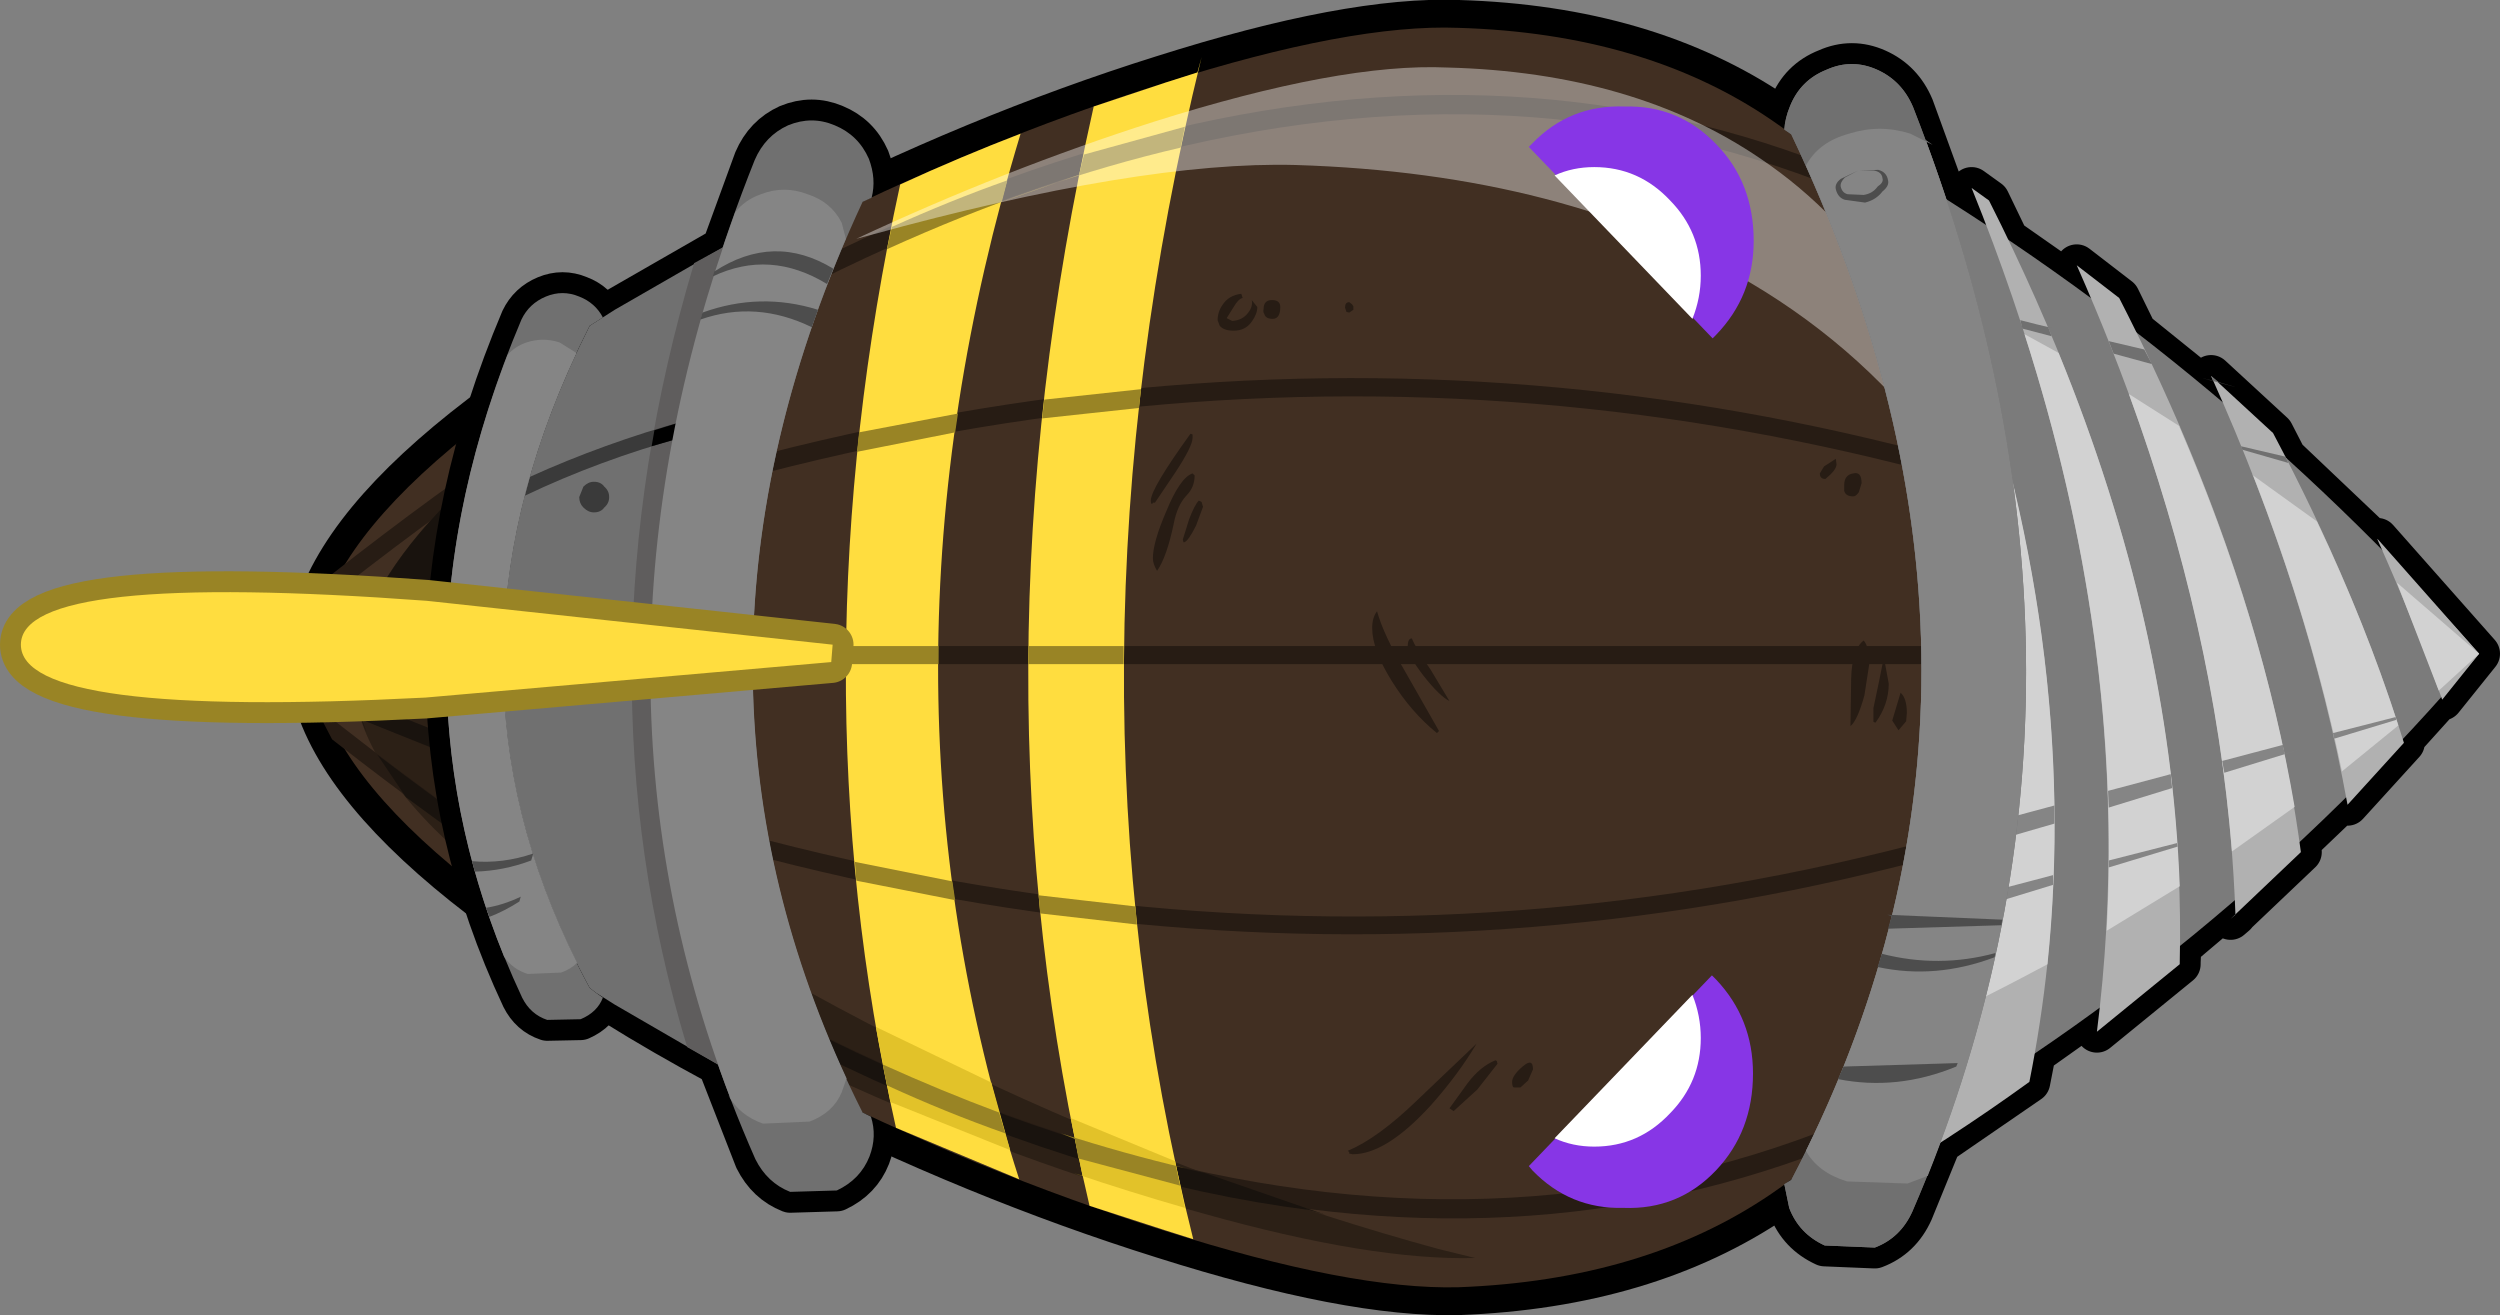 <?xml version="1.0" encoding="UTF-8" standalone="no"?>
<svg xmlns:xlink="http://www.w3.org/1999/xlink" height="94.45px" width="179.55px" xmlns="http://www.w3.org/2000/svg">
  <rect width="100%" height="100%" fill="#808080" stroke="none"/>
  <g transform="matrix(1.0, 0.0, 0.0, 1.0, 78.45, 47.2)">
    <path d="M-53.65 -0.1 Q-53.2 -12.65 -20.75 -29.0 -7.65 -35.75 5.25 -39.75 18.15 -43.85 25.6 -43.6 38.5 -43.2 47.3 -37.25 52.9 -33.4 56.6 -27.5 60.15 -21.85 62.35 -15.35 64.9 -7.6 65.0 -0.1 L65.0 0.05 Q64.9 7.5 62.35 15.4 60.15 21.8 56.6 27.5 52.9 33.35 47.3 37.2 38.5 43.15 25.6 43.65 18.15 43.85 5.25 39.75 -7.65 35.7 -20.75 29.05 -53.2 12.55 -53.65 0.05 L-53.65 -0.1" fill="#3464a8" fill-rule="evenodd" stroke="none"/>
    <path d="M-53.65 -0.1 Q-53.2 -12.65 -20.75 -29.0 -7.65 -35.75 5.25 -39.75 18.15 -43.85 25.6 -43.6 38.5 -43.2 47.3 -37.25 52.9 -33.4 56.6 -27.5 60.15 -21.85 62.35 -15.35 64.9 -7.6 65.0 -0.1 L65.0 0.05 Q64.9 7.5 62.35 15.4 60.15 21.8 56.6 27.5 52.9 33.35 47.3 37.2 38.5 43.15 25.6 43.65 18.15 43.85 5.25 39.75 -7.65 35.7 -20.75 29.05 -53.2 12.55 -53.65 0.05 L-53.65 -0.1 Z" fill="none" stroke="#000000" stroke-linecap="round" stroke-linejoin="round" stroke-width="4.0"/>
    <path d="M25.55 -43.6 Q38.45 -43.2 47.25 -37.25 52.9 -33.4 56.55 -27.5 60.1 -21.85 62.3 -15.35 64.9 -7.6 65.0 -0.05 L65.0 0.05 Q64.9 7.5 62.3 15.35 60.1 21.85 56.55 27.5 52.9 33.35 47.25 37.15 38.45 43.15 25.55 43.65 18.15 43.85 5.2 39.7 -7.7 35.65 -20.75 29.05 -53.25 12.55 -53.7 0.05 L-53.7 -0.05 Q-53.25 -12.65 -20.75 -29.05 -7.7 -35.75 5.2 -39.8 18.15 -43.9 25.55 -43.6" fill="#150f0a" fill-rule="evenodd" stroke="none"/>
    <path d="M63.1 12.55 Q5.9 29.65 -53.9 2.75 L-54.25 1.25 Q6.35 28.75 64.3 10.9 L63.5 11.15 63.1 12.55 M65.0 -0.1 L65.0 0.0 65.0 0.45 -54.35 0.45 -54.4 0.0 -54.4 -0.1 -54.35 -0.8 65.0 -0.8 65.0 -0.1 M63.5 -11.35 Q5.9 -28.7 -54.25 -1.5 L-53.8 -3.05 Q5.95 -29.75 63.1 -12.8 L63.5 -11.35 M53.25 -31.9 Q6.95 -51.7 -53.75 -3.25 L-52.6 -5.65 Q5.8 -51.65 51.05 -34.15 L53.25 -31.9 M50.95 34.1 Q5.85 51.4 -52.45 5.7 L-53.7 3.25 Q6.95 51.5 53.2 31.8 L50.95 34.1" fill="#000000" fill-rule="evenodd" stroke="none"/>
    <path d="M-55.85 -0.1 Q-55.4 -13.15 -21.75 -30.1 -8.2 -37.05 5.2 -41.25 18.6 -45.5 26.3 -45.2 39.65 -44.8 48.8 -38.6 54.6 -34.65 58.45 -28.55 62.1 -22.65 64.4 -15.9 67.05 -7.9 67.15 -0.1 L67.15 0.05 Q67.05 7.8 64.4 15.95 62.1 22.6 58.45 28.5 54.6 34.6 48.8 38.55 39.65 44.75 26.3 45.25 18.6 45.45 5.2 41.2 -8.2 37.0 -21.75 30.15 -55.4 13.05 -55.85 0.05 L-55.85 -0.1" fill="#3464a8" fill-rule="evenodd" stroke="none"/>
    <path d="M-55.85 -0.1 Q-55.4 -13.15 -21.75 -30.1 -8.2 -37.05 5.2 -41.25 18.6 -45.5 26.3 -45.2 39.65 -44.8 48.8 -38.6 54.6 -34.65 58.45 -28.55 62.1 -22.65 64.4 -15.9 67.05 -7.9 67.15 -0.1 L67.15 0.05 Q67.05 7.8 64.4 15.95 62.1 22.6 58.45 28.5 54.6 34.6 48.8 38.55 39.65 44.75 26.3 45.25 18.6 45.45 5.2 41.2 -8.2 37.0 -21.75 30.15 -55.4 13.05 -55.85 0.05 L-55.85 -0.1 Z" fill="none" stroke="#000000" stroke-linecap="round" stroke-linejoin="round" stroke-width="4.0"/>
    <path d="M-35.65 24.1 L-36.1 23.75 Q-48.55 0.8 -36.1 -23.8 L-34.3 -24.95 -26.55 -29.4 -24.25 -35.7 Q-23.5 -37.45 -21.85 -38.2 -20.15 -38.9 -18.5 -38.2 -16.8 -37.5 -16.05 -35.8 -15.5 -34.35 -15.85 -33.0 L-16.5 -32.7 Q-32.3 1.3 -16.5 32.7 L-15.9 33.0 Q-15.45 34.4 -16.0 35.85 -16.65 37.5 -18.35 38.3 L-21.7 38.4 Q-23.35 37.75 -24.2 36.05 L-26.85 29.25 Q-30.85 27.1 -34.3 24.95 L-35.65 24.1" fill="#000000" fill-rule="evenodd" stroke="none"/>
    <path d="M-35.65 24.1 L-36.1 23.75 Q-48.55 0.8 -36.1 -23.8 L-34.3 -24.95 -26.55 -29.4 -24.25 -35.7 Q-23.5 -37.45 -21.85 -38.2 -20.15 -38.9 -18.5 -38.2 -16.8 -37.5 -16.05 -35.8 -15.5 -34.35 -15.85 -33.0 L-16.5 -32.7 Q-32.3 1.3 -16.5 32.7 L-15.9 33.0 Q-15.45 34.4 -16.0 35.85 -16.65 37.5 -18.35 38.3 L-21.7 38.4 Q-23.35 37.75 -24.2 36.05 L-26.85 29.25 Q-30.85 27.1 -34.3 24.95 L-35.65 24.1 Z" fill="none" stroke="#000000" stroke-linecap="round" stroke-linejoin="round" stroke-width="3.0"/>
    <path d="M61.35 -32.9 L64.2 -31.1 Q75.35 -2.0 72.35 25.15 L67.7 28.45 68.6 21.95 68.6 21.9 Q70.3 5.2 66.2 -12.1 64.8 -22.4 61.35 -32.9 M65.75 -30.0 L71.75 -25.8 Q81.1 -3.6 82.05 17.5 L78.15 20.8 Q78.35 -3.75 65.75 -30.0 M74.95 -23.35 L81.15 -18.35 Q87.45 -3.9 90.05 10.1 L86.75 13.25 Q84.15 -4.65 74.95 -23.35 M85.7 -14.35 L92.65 -7.75 96.9 2.85 94.15 5.9 Q90.95 -4.15 85.7 -14.35" fill="#7b7b7b" fill-rule="evenodd" stroke="none"/>
    <path d="M64.2 -31.1 L63.15 -33.7 64.4 -32.8 65.75 -30.0 Q78.35 -3.75 78.15 20.8 L78.1 21.9 78.1 21.95 78.1 22.05 72.15 26.9 72.35 25.15 Q75.35 -2.0 64.2 -31.1 M71.75 -25.8 L70.7 -28.15 73.75 -25.8 74.95 -23.35 Q84.15 -4.65 86.75 13.25 L86.8 14.0 81.75 18.8 82.1 18.5 82.05 17.5 Q81.1 -3.6 71.75 -25.8 M81.15 -18.35 L80.35 -20.2 84.8 -16.1 85.7 -14.35 Q90.95 -4.15 94.15 5.9 L94.2 6.15 90.15 10.6 90.05 10.1 Q87.45 -3.9 81.15 -18.35 M92.65 -7.75 L92.3 -8.45 92.3 -8.5 99.6 -0.25 96.95 3.05 96.9 2.85 92.65 -7.75 M67.7 28.45 L67.3 30.5 60.9 34.9 Q69.45 12.05 66.2 -12.1 70.3 5.2 68.6 21.9 L68.6 21.95 67.7 28.45" fill="#b1b1b1" fill-rule="evenodd" stroke="none"/>
    <path d="M60.9 34.9 L58.9 39.8 Q58.05 41.7 56.2 42.4 L52.6 42.25 Q50.75 41.4 50.05 39.55 L49.7 37.85 50.2 37.55 Q68.9 1.85 50.2 -37.55 L49.7 -37.9 Q49.75 -38.7 50.1 -39.55 50.85 -41.45 52.75 -42.2 54.55 -43.0 56.35 -42.2 58.15 -41.4 58.95 -39.5 L61.35 -32.9 Q64.8 -22.4 66.2 -12.1 69.45 12.05 60.9 34.9" fill="#707070" fill-rule="evenodd" stroke="none"/>
    <path d="M61.35 -32.9 L64.2 -31.1 63.15 -33.7 64.4 -32.8 65.75 -30.0 71.75 -25.8 70.7 -28.15 73.75 -25.8 74.95 -23.35 81.15 -18.35 80.35 -20.2 84.8 -16.1 85.7 -14.35 92.65 -7.75 92.3 -8.45 92.3 -8.5 99.6 -0.25 96.95 3.05 96.9 2.85 94.15 5.9 94.2 6.15 90.15 10.6 90.05 10.1 86.75 13.25 86.8 14.0 81.75 18.8 82.1 18.5 82.05 17.5 78.15 20.8 78.1 21.9 78.1 21.95 78.1 22.05 72.15 26.9 72.35 25.15 67.7 28.45 67.3 30.5 60.9 34.9 58.9 39.8 Q58.05 41.7 56.2 42.4 L52.6 42.25 Q50.75 41.4 50.05 39.55 L49.7 37.85 50.2 37.55 Q68.9 1.85 50.2 -37.55 L49.7 -37.9 Q49.75 -38.7 50.1 -39.55 50.85 -41.45 52.75 -42.2 54.55 -43.0 56.35 -42.2 58.15 -41.4 58.95 -39.5 L61.35 -32.9 Q64.8 -22.4 66.2 -12.1 70.3 5.2 68.6 21.9 L68.6 21.95 67.7 28.45 M60.9 34.9 Q69.45 12.05 66.2 -12.1 M64.2 -31.1 Q75.35 -2.0 72.35 25.15 M78.15 20.8 Q78.35 -3.75 65.75 -30.0 M86.75 13.25 Q84.15 -4.65 74.95 -23.35 M71.75 -25.8 Q81.1 -3.6 82.05 17.5 M81.15 -18.35 Q87.45 -3.9 90.05 10.1 M94.15 5.9 Q90.95 -4.15 85.7 -14.35 M96.9 2.85 L92.65 -7.75" fill="none" stroke="#000000" stroke-linecap="round" stroke-linejoin="round" stroke-width="3.0"/>
    <path d="M26.3 -45.2 Q39.65 -44.8 48.75 -38.6 54.6 -34.65 58.4 -28.5 62.1 -22.65 64.4 -15.9 67.05 -7.9 67.15 -0.05 L67.15 0.05 Q67.05 7.75 64.4 15.9 62.1 22.65 58.4 28.5 54.6 34.6 48.75 38.55 39.65 44.75 26.3 45.25 18.6 45.45 5.2 41.2 -8.2 37.0 -21.75 30.15 -55.4 13.0 -55.9 0.05 L-55.9 -0.05 Q-55.4 -13.1 -21.75 -30.15 -8.2 -37.05 5.2 -41.25 18.6 -45.5 26.3 -45.2" fill="#412f22" fill-rule="evenodd" stroke="none"/>
    <path d="M-53.1 1.3 Q-52.8 -6.95 -39.05 -17.45 -46.7 -9.65 -46.95 -2.95 L-46.95 -2.75 Q-46.35 12.45 -6.85 30.85 9.1 38.2 24.85 42.5 L27.5 43.15 Q20.05 43.35 7.95 39.95 -5.4 36.3 -18.95 30.05 -52.6 14.3 -53.1 1.45 L-53.1 1.3" fill="#2c2016" fill-rule="evenodd" stroke="none"/>
    <path d="M55.0 -33.05 Q6.95 -53.55 -55.95 -3.35 L-54.75 -5.85 Q5.8 -53.5 52.65 -35.4 L55.0 -33.05 M65.6 -11.75 Q5.9 -29.7 -56.5 -1.5 L-56.0 -3.15 Q5.95 -30.8 65.2 -13.2 L65.6 -11.75 M67.15 -0.1 L67.15 0.05 67.15 0.5 -56.55 0.5 -56.6 0.05 -56.6 -0.1 -56.55 -0.8 67.15 -0.8 67.15 -0.1 M65.2 13.0 Q5.9 30.75 -56.1 2.85 L-56.5 1.3 Q6.35 29.85 66.4 11.35 L65.6 11.6 65.2 13.0 M52.6 35.4 Q5.85 53.3 -54.6 5.9 L-55.9 3.4 Q6.95 53.45 54.95 33.0 L52.6 35.4" fill="#271c14" fill-rule="evenodd" stroke="none"/>
    <path d="M-45.5 -8.65 L-46.05 -7.2 -46.55 -5.65 -51.9 -3.45 -52.1 -2.9 Q-49.75 -8.7 -41.55 -15.45 L-39.85 -16.6 -42.75 -13.1 -45.5 -8.65 M-52.8 -0.8 L-46.65 -0.8 -46.35 0.5 -53.0 0.5 -52.8 -0.8 M15.55 39.7 Q-14.55 35.85 -49.3 10.05 L-51.35 7.0 Q-19.75 31.1 8.1 37.05 L16.75 40.05 15.55 39.7 M-43.35 6.2 L-41.05 9.05 -52.45 4.5 -52.1 5.45 Q-52.8 3.9 -52.95 2.45 L-52.9 3.0 -42.7 7.05 -43.35 6.2" fill="#19130e" fill-rule="evenodd" stroke="none"/>
    <path d="M7.85 -43.1 Q-3.0 1.05 7.25 41.8 L5.2 41.15 -0.2 39.4 Q-9.15 1.4 0.1 -39.55 L5.2 -41.25 7.55 -42.0 7.85 -43.1 M-5.25 37.5 L-14.1 33.8 Q-21.45 1.15 -13.8 -33.95 -9.45 -35.95 -5.15 -37.6 -16.95 1.3 -5.25 37.5" fill="#ffdd3f" fill-rule="evenodd" stroke="none"/>
    <path d="M50.2 37.55 Q68.9 1.85 50.2 -37.55 L49.7 -37.9 Q49.75 -38.7 50.1 -39.55 50.85 -41.45 52.75 -42.2 54.55 -43.0 56.35 -42.2 58.15 -41.4 58.95 -39.5 75.2 2.1 58.9 39.8 58.05 41.7 56.2 42.4 L52.6 42.25 Q50.75 41.4 50.05 39.55 L49.7 37.85 50.2 37.55" fill="#6b6a6a" fill-rule="evenodd" stroke="none"/>
    <path d="M-35.1 -24.3 Q-34.8 -23.6 -34.85 -22.9 L-36.55 -21.85 Q-48.05 0.75 -36.55 21.8 L-34.85 22.9 Q-34.75 23.6 -35.1 24.3 -35.5 25.45 -36.75 26.0 L-39.15 26.05 Q-40.35 25.65 -40.95 24.45 -51.8 1.3 -41.0 -24.25 -40.45 -25.4 -39.25 -25.9 -38.05 -26.4 -36.85 -25.9 -35.65 -25.45 -35.1 -24.3" fill="#707070" fill-rule="evenodd" stroke="none"/>
    <path d="M-35.1 -24.3 Q-35.65 -25.45 -36.85 -25.9 -38.05 -26.4 -39.25 -25.9 -40.45 -25.4 -41.0 -24.25 -51.8 1.3 -40.95 24.45 -40.35 25.65 -39.15 26.05 L-36.75 26.0 Q-35.5 25.45 -35.1 24.3 -34.75 23.6 -34.85 22.9 L-36.55 21.8 Q-48.05 0.75 -36.55 -21.85 L-34.85 -22.9 Q-34.8 -23.6 -35.1 -24.3 Z" fill="none" stroke="#000000" stroke-linecap="round" stroke-linejoin="round" stroke-width="3.0"/>
    <path d="M-35.65 24.1 L-36.1 23.75 Q-48.55 0.8 -36.1 -23.8 L-34.3 -24.95 -26.05 -29.7 Q-35.55 1.0 -26.45 29.5 L-34.3 24.95 -35.65 24.1" fill="#707070" fill-rule="evenodd" stroke="none"/>
    <path d="M-16.5 -32.7 Q-32.3 1.3 -16.5 32.7 L-15.9 33.0 Q-15.45 34.4 -16.0 35.85 -16.65 37.5 -18.35 38.3 L-21.7 38.4 Q-23.35 37.75 -24.2 36.05 -39.25 1.95 -24.25 -35.7 -23.5 -37.45 -21.85 -38.2 -20.15 -38.9 -18.5 -38.2 -16.8 -37.5 -16.05 -35.8 -15.5 -34.35 -15.85 -33.0 L-16.5 -32.7" fill="#707070" fill-rule="evenodd" stroke="none"/>
    <path d="M-26.05 -29.7 Q-35.55 1.0 -26.45 29.5 L-29.1 28.0 Q-37.3 0.85 -28.6 -28.3 L-26.05 -29.7" fill="#5f5d5d" fill-rule="evenodd" stroke="none"/>
    <path d="M-40.75 -11.6 L-40.4 -12.95 Q-35.1 -15.35 -29.2 -17.0 L-29.4 -15.8 Q-35.4 -14.15 -40.75 -11.6 M-34.7 -11.5 Q-34.7 -11.05 -35.05 -10.75 -35.3 -10.4 -35.8 -10.4 -36.2 -10.4 -36.55 -10.75 -36.85 -11.05 -36.85 -11.5 L-36.55 -12.25 Q-36.2 -12.6 -35.8 -12.6 -35.3 -12.6 -35.05 -12.25 -34.7 -11.95 -34.7 -11.5" fill="#3a3a3a" fill-rule="evenodd" stroke="none"/>
    <path d="M-31.45 -16.3 L-29.2 -17.0 -29.4 -15.8 -31.65 -15.15 -31.45 -16.3" fill="#000000" fill-rule="evenodd" stroke="none"/>
    <path d="M-18.0 -31.2 L-17.7 -30.05 Q-31.1 1.2 -17.65 30.25 L-18.0 31.25 Q-18.6 32.7 -20.3 33.35 L-23.65 33.5 Q-25.35 32.9 -26.15 31.45 L-26.0 31.65 Q-37.65 1.25 -25.65 -31.95 -24.95 -32.85 -23.8 -33.25 -22.15 -33.9 -20.45 -33.25 -18.75 -32.7 -18.0 -31.2" fill="#858585" fill-rule="evenodd" stroke="none"/>
    <path d="M6.65 39.55 Q2.65 38.4 -1.35 37.05 L-0.7 37.25 -1.55 33.1 5.95 36.2 6.65 39.55 M-14.5 31.95 L-15.55 26.55 -7.25 30.55 -5.9 35.4 -14.5 31.95" fill="#e2c229" fill-rule="evenodd" stroke="none"/>
    <path d="M2.25 0.5 L-4.6 0.5 -4.55 -0.8 2.25 -0.8 2.25 0.5 M6.0 36.55 L6.3 37.95 -1.0 36.0 -1.25 34.6 -2.25 34.2 Q2.25 35.65 6.7 36.7 L6.0 36.55 M3.2 19.2 L-3.75 18.4 -3.85 17.1 3.1 17.9 3.2 19.2 M3.35 -17.9 L-3.6 -17.15 -3.45 -18.5 3.5 -19.25 3.35 -17.9 M6.35 -36.6 Q-3.95 -34.2 -14.75 -29.3 L-14.4 -30.9 Q-10.2 -32.8 -6.1 -34.25 L-6.5 -32.7 -0.95 -34.65 -0.6 -36.1 6.65 -38.1 6.35 -36.6 M-16.9 -14.75 L-16.75 -16.15 -9.65 -17.5 -9.85 -16.15 -16.9 -14.75 M-17.7 0.2 L-17.7 -0.8 -11.05 -0.8 -11.05 0.5 -17.7 0.5 -17.7 -0.25 -17.7 0.2 M-9.85 17.45 L-16.95 16.05 -17.05 14.7 -10.05 16.1 -9.85 17.45 M-14.75 30.75 L-15.05 29.25 Q-10.85 31.15 -6.7 32.7 L-6.25 34.2 Q-10.5 32.7 -14.75 30.75" fill="#998425" fill-rule="evenodd" stroke="none"/>
    <path d="M14.6 -35.35 Q3.45 -35.65 -16.0 -30.3 L-16.95 -30.05 Q-6.25 -35.05 4.4 -38.45 17.85 -42.7 25.5 -42.35 38.9 -42.0 48.0 -35.8 53.85 -31.85 57.65 -25.7 61.35 -19.8 63.6 -13.1 L65.0 -8.35 61.25 -14.2 Q55.7 -21.9 47.25 -26.9 34.0 -34.75 14.6 -35.35" fill="#ffffff" fill-opacity="0.4" fill-rule="evenodd" stroke="none"/>
    <path d="M55.3 -36.55 Q80.45 -21.95 99.6 -0.25 80.6 22.1 55.3 36.05 L53.75 34.8 Q67.15 1.5 53.75 -35.2 L55.3 -36.55" fill="#7b7b7b" fill-rule="evenodd" stroke="none"/>
    <path d="M64.4 -32.8 Q78.7 -4.5 78.1 21.9 L78.1 21.95 78.1 22.05 72.15 26.9 Q75.85 -2.3 63.15 -33.7 L64.4 -32.8 M55.3 -38.8 L57.2 -37.6 Q71.55 -6.75 68.6 21.9 L68.6 21.95 Q68.15 26.25 67.3 30.5 61.5 34.7 55.3 38.3 L53.75 36.95 Q67.15 1.6 53.75 -37.4 L55.3 -38.8 M80.35 -20.2 L84.8 -16.1 Q90.8 -4.8 94.2 6.15 L90.15 10.6 Q87.4 -4.55 80.35 -20.2 M82.1 18.5 Q81.3 -4.2 70.7 -28.15 L73.75 -25.8 Q84.2 -5.45 86.8 14.0 L81.75 18.8 82.1 18.5 M99.6 -0.25 L96.95 3.05 Q94.9 -2.65 92.3 -8.45 L92.3 -8.5 99.6 -0.25" fill="#b1b1b1" fill-rule="evenodd" stroke="none"/>
    <path d="M66.95 -23.2 L69.4 -21.85 Q77.4 -2.25 78.1 16.45 L72.85 19.65 Q74.0 -1.25 66.95 -23.2 M62.15 -25.75 Q71.0 -1.1 68.6 22.05 62.85 25.15 56.75 27.9 64.3 0.8 56.45 -28.5 L62.15 -25.75 M99.6 -0.25 L96.7 2.4 93.7 -5.35 99.6 -0.25 M78.05 -16.6 Q84.05 -2.7 86.35 10.75 L81.85 13.95 Q80.55 -2.15 74.45 -18.9 L78.15 -16.55 78.05 -16.6 M83.35 -13.1 L83.3 -13.1 87.95 -9.75 Q91.45 -2.4 93.8 4.9 L89.75 8.2 Q87.55 -2.35 83.35 -13.1" fill="#d2d2d2" fill-rule="evenodd" stroke="none"/>
    <path d="M72.95 9.6 L77.45 8.4 77.55 9.4 73.0 10.8 72.95 9.6 M73.0 14.6 L77.9 13.35 77.95 13.6 73.0 15.1 73.0 14.6 M85.65 6.95 L86.5 6.7 81.3 8.3 81.15 7.45 85.5 6.3 85.65 6.95 M89.1 5.45 L93.6 4.3 93.65 4.5 89.2 5.85 89.1 5.45 M63.4 13.6 L59.5 14.7 59.65 13.25 63.15 12.25 69.1 10.65 69.1 11.95 63.4 13.6 M58.7 19.5 L58.95 18.3 69.0 15.65 69.0 16.35 58.7 19.5" fill="#858585" fill-rule="evenodd" stroke="none"/>
    <path d="M76.1 -21.05 L73.35 -21.8 73.0 -22.7 75.55 -22.1 76.1 -21.05 M67.85 -23.9 L69.1 -23.6 68.65 -23.7 68.9 -23.05 66.8 -23.6 66.65 -24.2 65.5 -24.5 67.85 -23.9 M57.35 -26.3 L62.35 -25.25 62.4 -24.85 57.35 -26.3 M82.5 -15.15 L85.7 -14.4 85.9 -13.95 82.6 -14.9 82.5 -15.15 M80.35 -20.2 L80.9 -19.75 82.1 -19.4 79.7 -20.05 80.5 -19.85 80.35 -20.2" fill="#707070" fill-rule="evenodd" stroke="none"/>
    <path d="M50.2 37.55 Q68.9 1.85 50.2 -37.55 L49.7 -37.9 Q49.75 -38.7 50.1 -39.55 50.85 -41.45 52.75 -42.2 54.55 -43.0 56.35 -42.2 58.15 -41.4 58.95 -39.5 75.2 2.1 58.9 39.8 58.05 41.7 56.2 42.4 L52.6 42.25 Q50.75 41.4 50.05 39.55 L49.7 37.85 50.2 37.55" fill="#707070" fill-rule="evenodd" stroke="none"/>
    <path d="M54.2 37.65 Q52.1 37.0 51.25 35.45 67.85 1.7 51.25 -35.3 52.15 -37.0 54.35 -37.6 56.55 -38.3 58.75 -37.6 L60.35 -36.8 59.85 -37.15 Q74.2 1.7 60.0 37.25 L58.55 37.8 54.2 37.65" fill="#858585" fill-rule="evenodd" stroke="none"/>
    <path d="M-28.0 -24.75 Q-23.85 -26.25 -19.7 -24.95 L-20.15 -23.7 Q-24.15 -25.65 -28.15 -24.25 L-28.0 -24.75 M-27.15 -27.7 Q-22.85 -30.5 -18.6 -27.9 L-19.05 -26.8 Q-23.15 -29.3 -27.25 -27.35 L-27.15 -27.7" fill="#4d4d4d" fill-rule="evenodd" stroke="none"/>
    <path d="M62.05 29.4 Q57.8 31.15 53.55 30.3 L53.95 29.4 62.15 29.15 62.05 29.4 M64.8 21.55 Q60.55 23.15 56.4 22.25 L56.7 21.3 Q60.8 22.35 64.85 21.25 L64.85 21.3 64.8 21.55 M65.3 19.25 L57.15 19.5 57.4 18.6 57.1 18.5 65.35 18.85 65.3 19.25 M56.45 -35.0 Q57.05 -34.85 57.15 -34.25 57.25 -33.85 56.75 -33.45 56.3 -32.85 55.5 -32.65 L54.05 -32.85 Q53.55 -33.0 53.4 -33.6 53.3 -34.0 53.75 -34.35 L55.0 -34.95 54.05 -34.45 Q53.7 -34.1 53.75 -33.8 53.85 -33.35 54.25 -33.25 L55.4 -33.2 Q56.05 -33.3 56.4 -33.8 56.85 -34.1 56.75 -34.4 56.7 -34.85 56.15 -34.95 L55.0 -34.95 56.45 -35.0" fill="#4d4d4d" fill-rule="evenodd" stroke="none"/>
    <path d="M-36.85 -25.9 Q-35.7 -25.45 -35.15 -24.4 L-36.1 -23.8 Q-48.55 0.8 -36.1 23.75 L-35.65 24.1 -35.15 24.45 Q-35.55 25.5 -36.75 26.0 L-39.15 26.05 Q-40.35 25.65 -40.95 24.45 -51.8 1.3 -41.0 -24.25 -40.45 -25.4 -39.25 -25.9 -38.05 -26.4 -36.85 -25.9" fill="#707070" fill-rule="evenodd" stroke="none"/>
    <path d="M-38.25 -22.6 L-37.05 -21.85 Q-47.6 0.75 -37.0 21.95 -37.45 22.4 -38.15 22.65 L-40.55 22.75 Q-41.65 22.4 -42.25 21.5 -50.65 0.85 -42.0 -21.7 -41.5 -22.3 -40.65 -22.6 -39.45 -23.0 -38.25 -22.6" fill="#858585" fill-rule="evenodd" stroke="none"/>
    <path d="M-41.15 17.55 Q-42.25 18.25 -43.3 18.65 L-43.55 18.0 Q-42.3 17.8 -41.05 17.2 L-41.15 17.55 M-40.3 14.6 Q-42.3 15.35 -44.35 15.4 L-44.55 14.65 Q-42.35 14.85 -40.15 14.1 L-40.3 14.6" fill="#4d4d4d" fill-rule="evenodd" stroke="none"/>
    <path d="M10.7 -26.1 L10.8 -25.8 Q10.5 -25.75 10.15 -25.15 L9.65 -24.35 10.05 -24.15 Q10.8 -24.2 11.2 -24.75 11.55 -25.2 11.45 -25.65 L11.85 -25.15 Q11.85 -24.65 11.45 -24.1 11.0 -23.45 10.15 -23.45 9.45 -23.45 9.15 -23.8 L9.0 -24.2 Q9.0 -24.8 9.35 -25.3 9.8 -26.0 10.7 -26.1 M13.5 -25.15 Q13.5 -24.3 12.95 -24.3 12.45 -24.3 12.35 -24.65 12.25 -24.8 12.3 -25.0 12.3 -25.65 12.9 -25.65 13.5 -25.65 13.5 -25.15 M18.45 -25.5 L18.65 -25.35 18.75 -25.2 18.75 -24.95 18.45 -24.75 18.25 -24.8 18.15 -25.1 Q18.15 -25.5 18.45 -25.5 M7.05 -16.05 L7.2 -16.0 7.2 -15.75 Q7.2 -15.15 5.95 -13.25 L4.5 -11.1 4.35 -11.1 4.3 -11.0 Q4.2 -11.0 4.2 -11.25 4.2 -12.1 7.05 -16.05 M7.2 -13.2 L7.35 -13.05 Q7.35 -12.2 6.75 -11.6 6.1 -10.9 5.85 -9.6 5.35 -7.2 4.65 -6.2 4.35 -6.7 4.35 -7.1 4.35 -8.25 5.3 -10.45 6.3 -12.9 7.2 -13.2 M7.65 -11.25 L7.85 -11.15 7.95 -10.8 7.45 -9.45 Q6.9 -8.35 6.6 -8.25 L6.55 -8.25 6.5 -8.45 6.95 -9.9 Q7.35 -10.95 7.65 -11.25 M22.95 -1.35 Q23.25 -0.6 24.3 0.9 L25.65 3.15 Q24.95 2.8 23.8 1.35 22.65 -0.15 22.65 -0.75 22.65 -1.35 22.95 -1.35 M20.45 -3.3 Q20.9 -1.65 22.45 1.0 L24.9 5.3 24.75 5.45 Q22.9 3.95 21.5 1.7 20.1 -0.55 20.1 -2.1 20.1 -2.85 20.45 -3.3 M53.4 -14.25 L53.45 -13.85 Q53.45 -13.45 52.65 -12.8 52.25 -12.8 52.25 -13.2 L52.55 -13.7 53.4 -14.25 M55.25 -12.5 L55.05 -11.85 Q54.85 -11.55 54.65 -11.55 54.1 -11.55 54.0 -11.95 L54.0 -12.35 Q54.0 -13.1 54.65 -13.2 55.25 -13.35 55.25 -12.5 M56.85 0.0 L57.2 1.9 Q57.2 3.4 56.25 4.7 L56.1 4.65 56.1 3.65 56.5 1.75 56.85 0.0 M58.05 2.55 Q58.5 2.95 58.5 4.0 L58.45 4.6 57.9 5.25 57.45 4.55 58.05 2.55 M55.4 -1.2 Q55.8 -0.75 55.8 0.5 L55.45 2.75 Q54.95 4.55 54.45 4.95 L54.5 1.55 Q54.55 -0.55 55.4 -1.2 M27.6 27.75 Q26.3 29.95 24.3 32.2 21.1 35.7 18.7 35.7 L18.45 35.65 18.45 35.55 18.35 35.45 Q20.5 34.55 23.3 31.85 L27.6 27.75 M31.65 29.6 L31.3 30.4 30.75 30.9 30.3 30.9 Q30.15 30.9 30.15 30.5 30.15 30.05 30.9 29.4 31.65 28.75 31.65 29.6 M28.95 28.95 L29.05 29.0 29.1 29.2 27.65 31.05 25.95 32.6 25.65 32.4 26.95 30.6 Q27.85 29.4 28.95 28.95" fill="#271c14" fill-rule="evenodd" stroke="none"/>
    <path d="M-18.75 0.35 L-47.9 2.9 Q-76.95 4.4 -76.95 -0.9 -76.95 -6.2 -47.8 -4.05 L-18.65 -0.9 -18.75 0.35" fill="#3494d4" fill-rule="evenodd" stroke="none"/>
    <path d="M-18.75 0.35 L-47.9 2.9 Q-76.95 4.4 -76.95 -0.9 -76.95 -6.2 -47.8 -4.05 L-18.65 -0.9 -18.75 0.35 Z" fill="none" stroke="#998425" stroke-linecap="round" stroke-linejoin="round" stroke-width="3.0"/>
    <path d="M-18.75 0.35 L-47.9 2.9 Q-76.95 4.4 -76.95 -0.9 -76.95 -6.2 -47.8 -4.05 L-18.65 -0.9 -18.75 0.35" fill="#ffdd3f" fill-rule="evenodd" stroke="none"/>
    <path d="M44.8 -36.85 Q42.1 -39.65 38.25 -39.55 34.3 -39.7 31.6 -36.9 L31.35 -36.65 44.55 -22.9 44.8 -23.15 Q47.5 -25.95 47.5 -29.9 47.5 -34.1 44.8 -36.85" fill="#8736e6" fill-rule="evenodd" stroke="none"/>
    <path d="M43.1 -24.3 Q43.7 -25.8 43.7 -27.4 43.7 -30.55 41.5 -32.8 39.25 -35.2 36.05 -35.2 34.5 -35.2 33.2 -34.6 L43.1 -24.3" fill="#ffffff" fill-rule="evenodd" stroke="none"/>
    <path d="M44.8 23.15 Q47.45 25.95 47.45 29.9 47.45 34.05 44.8 36.85 42.1 39.7 38.15 39.55 34.3 39.65 31.6 36.85 L31.35 36.55 44.5 22.85 44.8 23.15" fill="#8736e6" fill-rule="evenodd" stroke="none"/>
    <path d="M43.1 24.25 Q43.7 25.75 43.7 27.35 43.7 30.5 41.5 32.75 39.25 35.15 36.05 35.15 34.5 35.15 33.2 34.55 L43.1 24.25" fill="#ffffff" fill-rule="evenodd" stroke="none"/>
  </g>
</svg>
